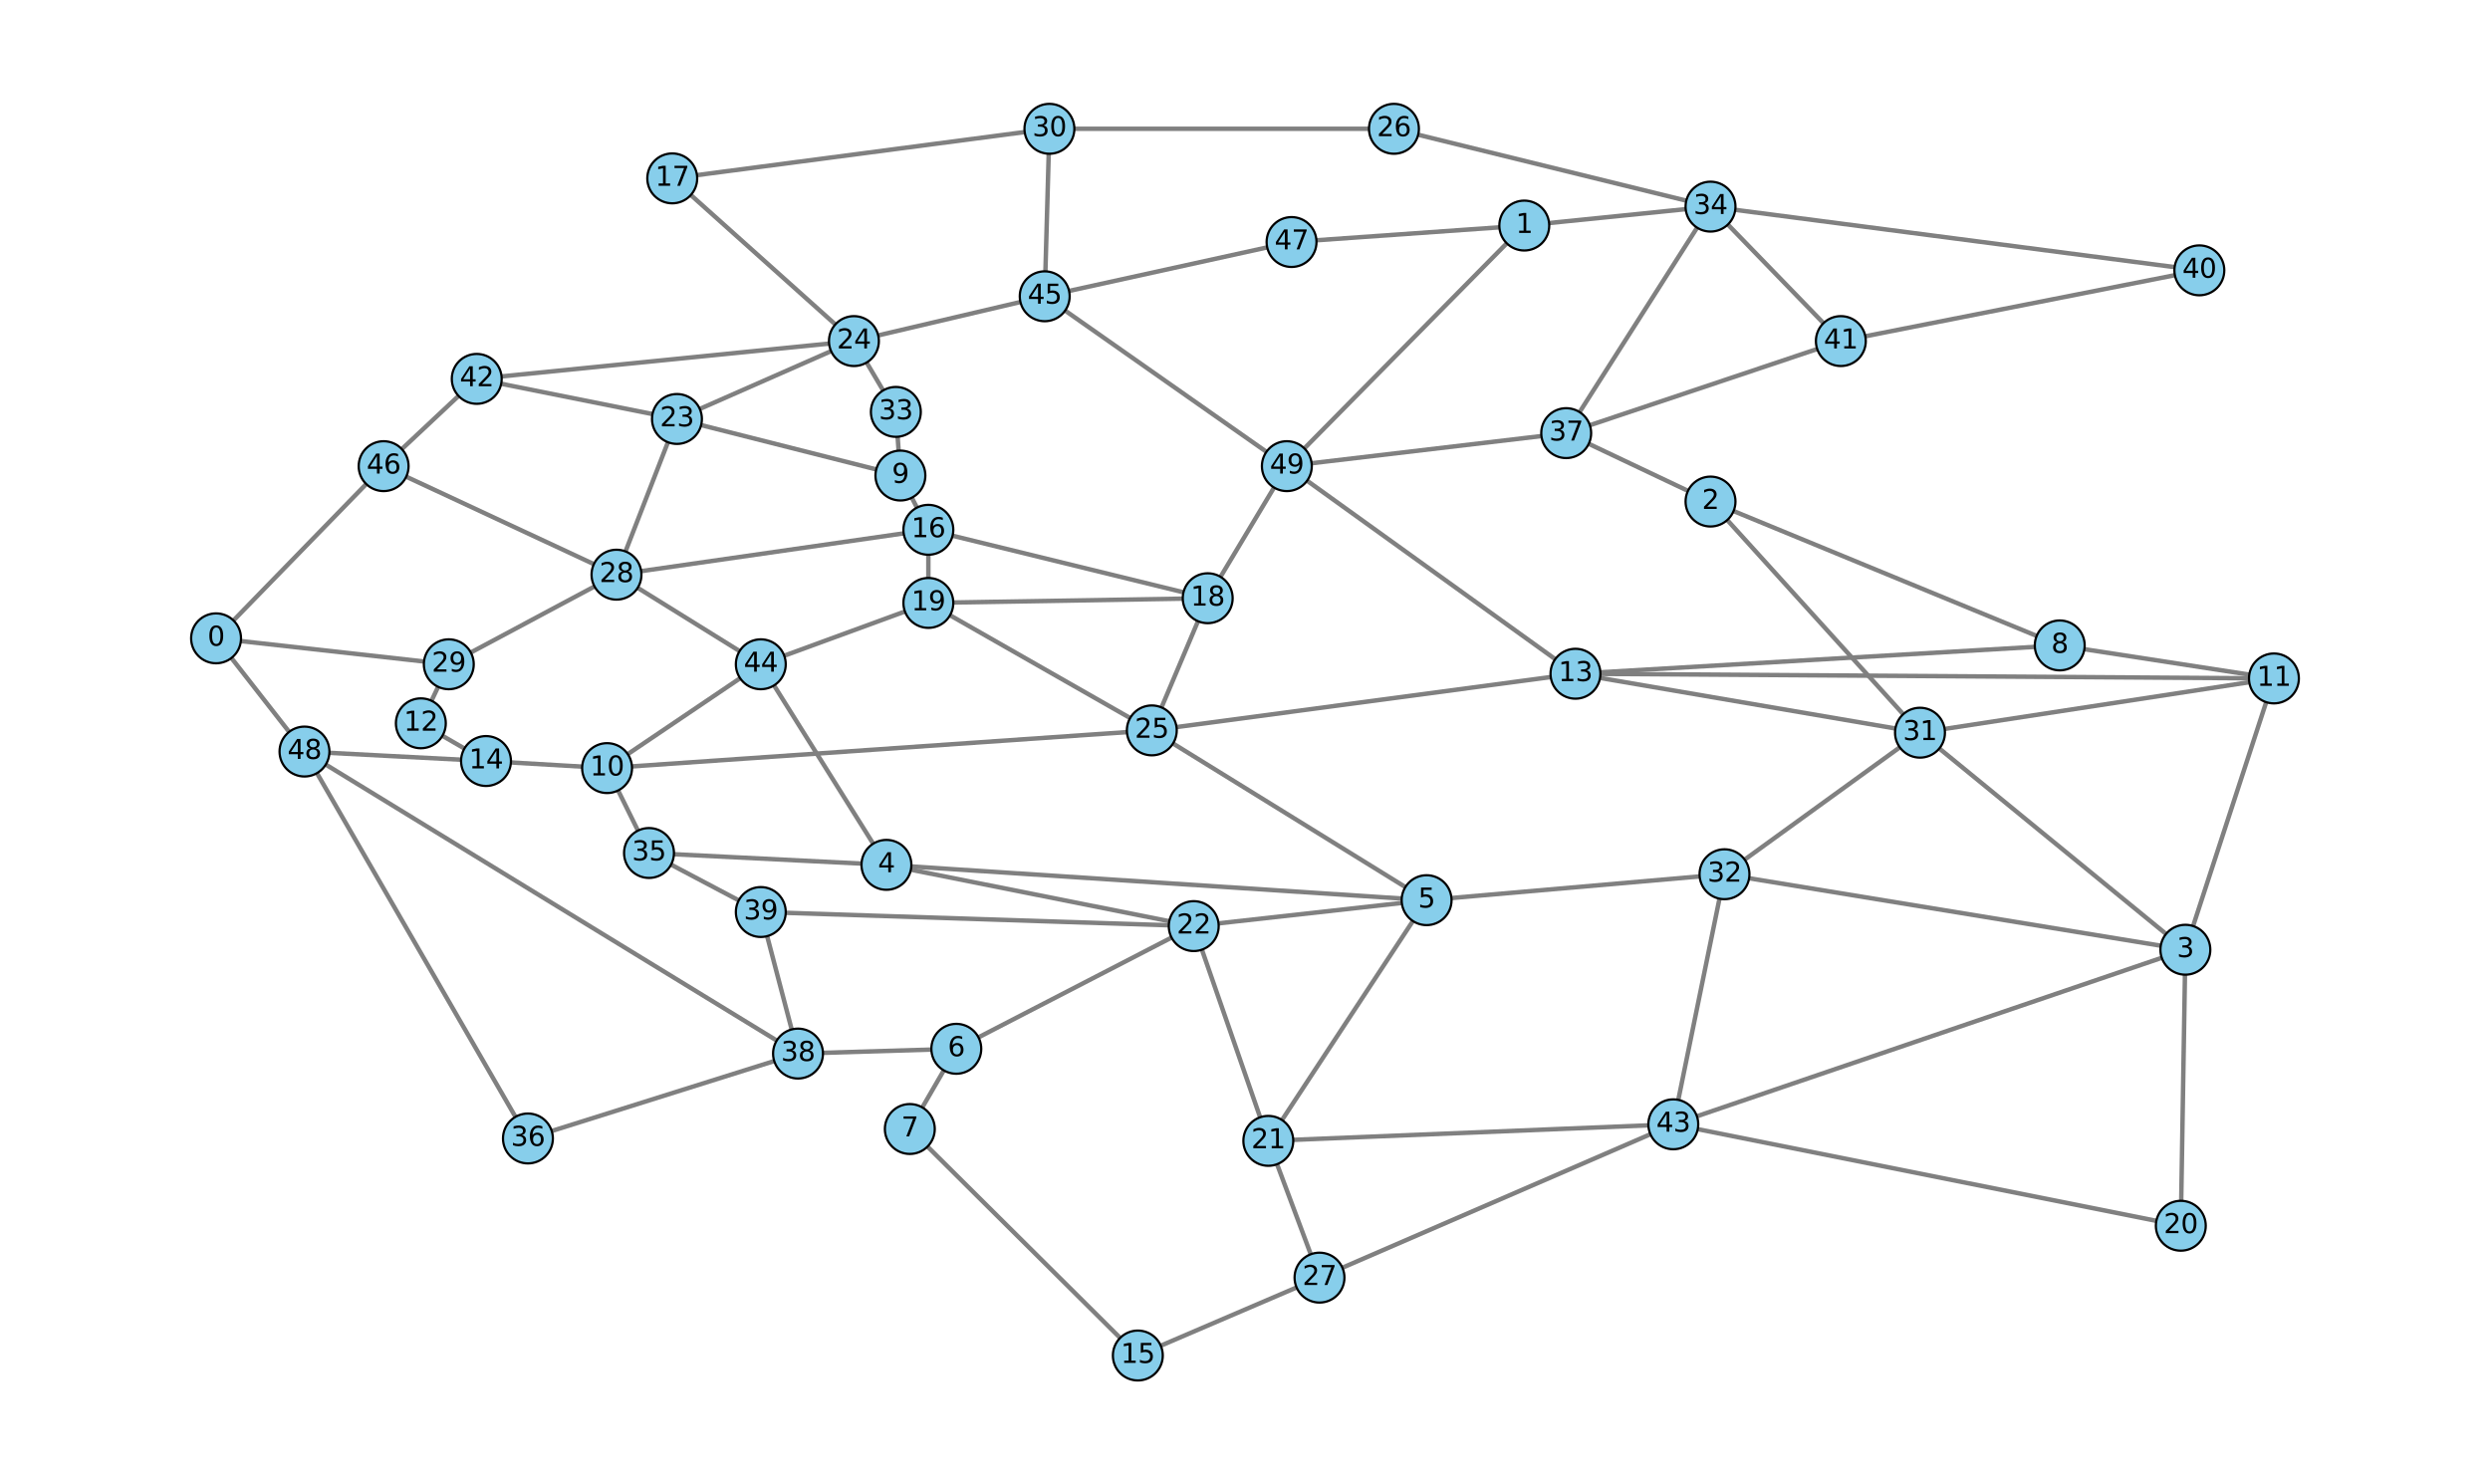 <?xml version="1.0" encoding="utf-8" standalone="no"?>
<!DOCTYPE svg PUBLIC "-//W3C//DTD SVG 1.1//EN"
  "http://www.w3.org/Graphics/SVG/1.1/DTD/svg11.dtd">
<svg xmlns:xlink="http://www.w3.org/1999/xlink" width="1116pt" height="665.28pt" viewBox="0 0 1116 665.28" xmlns="http://www.w3.org/2000/svg" version="1.1">
 <defs>
  <style type="text/css">*{stroke-linejoin: round; stroke-linecap: butt}</style>
 </defs>
 <g id="figure_1">
  <g id="patch_1">
   <path d="M 0 665.28 
L 1116 665.28 
L 1116 0 
L 0 0 
z
" style="fill: #ffffff"/>
  </g>
  <g id="axes_1">
   <g id="LineCollection_1">
    <path d="M 96.843 286.104 
L 201.146 297.729 
" clip-path="url(#p7ad0e66fc6)" style="fill: none; stroke: #808080; stroke-width: 2"/>
    <path d="M 96.843 286.104 
L 136.468 336.849 
" clip-path="url(#p7ad0e66fc6)" style="fill: none; stroke: #808080; stroke-width: 2"/>
    <path d="M 96.843 286.104 
L 171.939 208.933 
" clip-path="url(#p7ad0e66fc6)" style="fill: none; stroke: #808080; stroke-width: 2"/>
    <path d="M 683.171 101.094 
L 578.867 108.477 
" clip-path="url(#p7ad0e66fc6)" style="fill: none; stroke: #808080; stroke-width: 2"/>
    <path d="M 683.171 101.094 
L 766.64 92.608 
" clip-path="url(#p7ad0e66fc6)" style="fill: none; stroke: #808080; stroke-width: 2"/>
    <path d="M 683.171 101.094 
L 576.757 208.933 
" clip-path="url(#p7ad0e66fc6)" style="fill: none; stroke: #808080; stroke-width: 2"/>
    <path d="M 766.64 224.801 
L 860.526 328.397 
" clip-path="url(#p7ad0e66fc6)" style="fill: none; stroke: #808080; stroke-width: 2"/>
    <path d="M 766.64 224.801 
L 923.161 289.277 
" clip-path="url(#p7ad0e66fc6)" style="fill: none; stroke: #808080; stroke-width: 2"/>
    <path d="M 766.64 224.801 
L 701.961 194.133 
" clip-path="url(#p7ad0e66fc6)" style="fill: none; stroke: #808080; stroke-width: 2"/>
    <path d="M 979.466 425.679 
L 860.526 328.397 
" clip-path="url(#p7ad0e66fc6)" style="fill: none; stroke: #808080; stroke-width: 2"/>
    <path d="M 979.466 425.679 
L 1019.157 304.077 
" clip-path="url(#p7ad0e66fc6)" style="fill: none; stroke: #808080; stroke-width: 2"/>
    <path d="M 979.466 425.679 
L 749.959 503.919 
" clip-path="url(#p7ad0e66fc6)" style="fill: none; stroke: #808080; stroke-width: 2"/>
    <path d="M 979.466 425.679 
L 772.903 391.838 
" clip-path="url(#p7ad0e66fc6)" style="fill: none; stroke: #808080; stroke-width: 2"/>
    <path d="M 979.466 425.679 
L 977.422 549.387 
" clip-path="url(#p7ad0e66fc6)" style="fill: none; stroke: #808080; stroke-width: 2"/>
    <path d="M 397.292 387.628 
L 290.879 382.317 
" clip-path="url(#p7ad0e66fc6)" style="fill: none; stroke: #808080; stroke-width: 2"/>
    <path d="M 397.292 387.628 
L 340.987 297.729 
" clip-path="url(#p7ad0e66fc6)" style="fill: none; stroke: #808080; stroke-width: 2"/>
    <path d="M 397.292 387.628 
L 535.023 415.089 
" clip-path="url(#p7ad0e66fc6)" style="fill: none; stroke: #808080; stroke-width: 2"/>
    <path d="M 397.292 387.628 
L 639.392 403.464 
" clip-path="url(#p7ad0e66fc6)" style="fill: none; stroke: #808080; stroke-width: 2"/>
    <path d="M 639.392 403.464 
L 772.903 391.838 
" clip-path="url(#p7ad0e66fc6)" style="fill: none; stroke: #808080; stroke-width: 2"/>
    <path d="M 639.392 403.464 
L 568.45 511.336 
" clip-path="url(#p7ad0e66fc6)" style="fill: none; stroke: #808080; stroke-width: 2"/>
    <path d="M 639.392 403.464 
L 535.023 415.089 
" clip-path="url(#p7ad0e66fc6)" style="fill: none; stroke: #808080; stroke-width: 2"/>
    <path d="M 639.392 403.464 
L 516.232 327.362 
" clip-path="url(#p7ad0e66fc6)" style="fill: none; stroke: #808080; stroke-width: 2"/>
    <path d="M 428.61 470.078 
L 357.668 472.216 
" clip-path="url(#p7ad0e66fc6)" style="fill: none; stroke: #808080; stroke-width: 2"/>
    <path d="M 428.61 470.078 
L 407.775 506.024 
" clip-path="url(#p7ad0e66fc6)" style="fill: none; stroke: #808080; stroke-width: 2"/>
    <path d="M 428.61 470.078 
L 535.023 415.089 
" clip-path="url(#p7ad0e66fc6)" style="fill: none; stroke: #808080; stroke-width: 2"/>
    <path d="M 407.775 506.024 
L 509.969 607.549 
" clip-path="url(#p7ad0e66fc6)" style="fill: none; stroke: #808080; stroke-width: 2"/>
    <path d="M 923.161 289.277 
L 1019.157 304.077 
" clip-path="url(#p7ad0e66fc6)" style="fill: none; stroke: #808080; stroke-width: 2"/>
    <path d="M 923.161 289.277 
L 706.115 301.972 
" clip-path="url(#p7ad0e66fc6)" style="fill: none; stroke: #808080; stroke-width: 2"/>
    <path d="M 403.556 213.142 
L 416.083 237.462 
" clip-path="url(#p7ad0e66fc6)" style="fill: none; stroke: #808080; stroke-width: 2"/>
    <path d="M 403.556 213.142 
L 401.512 184.612 
" clip-path="url(#p7ad0e66fc6)" style="fill: none; stroke: #808080; stroke-width: 2"/>
    <path d="M 403.556 213.142 
L 303.406 187.786 
" clip-path="url(#p7ad0e66fc6)" style="fill: none; stroke: #808080; stroke-width: 2"/>
    <path d="M 272.089 344.266 
L 217.827 341.092 
" clip-path="url(#p7ad0e66fc6)" style="fill: none; stroke: #808080; stroke-width: 2"/>
    <path d="M 272.089 344.266 
L 290.879 382.317 
" clip-path="url(#p7ad0e66fc6)" style="fill: none; stroke: #808080; stroke-width: 2"/>
    <path d="M 272.089 344.266 
L 340.987 297.729 
" clip-path="url(#p7ad0e66fc6)" style="fill: none; stroke: #808080; stroke-width: 2"/>
    <path d="M 272.089 344.266 
L 516.232 327.362 
" clip-path="url(#p7ad0e66fc6)" style="fill: none; stroke: #808080; stroke-width: 2"/>
    <path d="M 1019.157 304.077 
L 860.526 328.397 
" clip-path="url(#p7ad0e66fc6)" style="fill: none; stroke: #808080; stroke-width: 2"/>
    <path d="M 1019.157 304.077 
L 706.115 301.972 
" clip-path="url(#p7ad0e66fc6)" style="fill: none; stroke: #808080; stroke-width: 2"/>
    <path d="M 188.619 324.188 
L 217.827 341.092 
" clip-path="url(#p7ad0e66fc6)" style="fill: none; stroke: #808080; stroke-width: 2"/>
    <path d="M 188.619 324.188 
L 201.146 297.729 
" clip-path="url(#p7ad0e66fc6)" style="fill: none; stroke: #808080; stroke-width: 2"/>
    <path d="M 706.115 301.972 
L 860.526 328.397 
" clip-path="url(#p7ad0e66fc6)" style="fill: none; stroke: #808080; stroke-width: 2"/>
    <path d="M 706.115 301.972 
L 516.232 327.362 
" clip-path="url(#p7ad0e66fc6)" style="fill: none; stroke: #808080; stroke-width: 2"/>
    <path d="M 706.115 301.972 
L 576.757 208.933 
" clip-path="url(#p7ad0e66fc6)" style="fill: none; stroke: #808080; stroke-width: 2"/>
    <path d="M 217.827 341.092 
L 136.468 336.849 
" clip-path="url(#p7ad0e66fc6)" style="fill: none; stroke: #808080; stroke-width: 2"/>
    <path d="M 509.969 607.549 
L 591.394 572.638 
" clip-path="url(#p7ad0e66fc6)" style="fill: none; stroke: #808080; stroke-width: 2"/>
    <path d="M 416.083 237.462 
L 276.308 257.574 
" clip-path="url(#p7ad0e66fc6)" style="fill: none; stroke: #808080; stroke-width: 2"/>
    <path d="M 416.083 237.462 
L 416.083 270.235 
" clip-path="url(#p7ad0e66fc6)" style="fill: none; stroke: #808080; stroke-width: 2"/>
    <path d="M 416.083 237.462 
L 541.286 268.13 
" clip-path="url(#p7ad0e66fc6)" style="fill: none; stroke: #808080; stroke-width: 2"/>
    <path d="M 301.296 79.947 
L 382.721 152.875 
" clip-path="url(#p7ad0e66fc6)" style="fill: none; stroke: #808080; stroke-width: 2"/>
    <path d="M 301.296 79.947 
L 470.344 57.731 
" clip-path="url(#p7ad0e66fc6)" style="fill: none; stroke: #808080; stroke-width: 2"/>
    <path d="M 541.286 268.13 
L 516.232 327.362 
" clip-path="url(#p7ad0e66fc6)" style="fill: none; stroke: #808080; stroke-width: 2"/>
    <path d="M 541.286 268.13 
L 416.083 270.235 
" clip-path="url(#p7ad0e66fc6)" style="fill: none; stroke: #808080; stroke-width: 2"/>
    <path d="M 541.286 268.13 
L 576.757 208.933 
" clip-path="url(#p7ad0e66fc6)" style="fill: none; stroke: #808080; stroke-width: 2"/>
    <path d="M 416.083 270.235 
L 340.987 297.729 
" clip-path="url(#p7ad0e66fc6)" style="fill: none; stroke: #808080; stroke-width: 2"/>
    <path d="M 416.083 270.235 
L 516.232 327.362 
" clip-path="url(#p7ad0e66fc6)" style="fill: none; stroke: #808080; stroke-width: 2"/>
    <path d="M 977.422 549.387 
L 749.959 503.919 
" clip-path="url(#p7ad0e66fc6)" style="fill: none; stroke: #808080; stroke-width: 2"/>
    <path d="M 568.45 511.336 
L 749.959 503.919 
" clip-path="url(#p7ad0e66fc6)" style="fill: none; stroke: #808080; stroke-width: 2"/>
    <path d="M 568.45 511.336 
L 591.394 572.638 
" clip-path="url(#p7ad0e66fc6)" style="fill: none; stroke: #808080; stroke-width: 2"/>
    <path d="M 568.45 511.336 
L 535.023 415.089 
" clip-path="url(#p7ad0e66fc6)" style="fill: none; stroke: #808080; stroke-width: 2"/>
    <path d="M 535.023 415.089 
L 340.987 408.775 
" clip-path="url(#p7ad0e66fc6)" style="fill: none; stroke: #808080; stroke-width: 2"/>
    <path d="M 303.406 187.786 
L 276.308 257.574 
" clip-path="url(#p7ad0e66fc6)" style="fill: none; stroke: #808080; stroke-width: 2"/>
    <path d="M 303.406 187.786 
L 213.673 169.813 
" clip-path="url(#p7ad0e66fc6)" style="fill: none; stroke: #808080; stroke-width: 2"/>
    <path d="M 303.406 187.786 
L 382.721 152.875 
" clip-path="url(#p7ad0e66fc6)" style="fill: none; stroke: #808080; stroke-width: 2"/>
    <path d="M 382.721 152.875 
L 401.512 184.612 
" clip-path="url(#p7ad0e66fc6)" style="fill: none; stroke: #808080; stroke-width: 2"/>
    <path d="M 382.721 152.875 
L 213.673 169.813 
" clip-path="url(#p7ad0e66fc6)" style="fill: none; stroke: #808080; stroke-width: 2"/>
    <path d="M 382.721 152.875 
L 468.234 132.797 
" clip-path="url(#p7ad0e66fc6)" style="fill: none; stroke: #808080; stroke-width: 2"/>
    <path d="M 624.756 57.731 
L 470.344 57.731 
" clip-path="url(#p7ad0e66fc6)" style="fill: none; stroke: #808080; stroke-width: 2"/>
    <path d="M 624.756 57.731 
L 766.64 92.608 
" clip-path="url(#p7ad0e66fc6)" style="fill: none; stroke: #808080; stroke-width: 2"/>
    <path d="M 591.394 572.638 
L 749.959 503.919 
" clip-path="url(#p7ad0e66fc6)" style="fill: none; stroke: #808080; stroke-width: 2"/>
    <path d="M 276.308 257.574 
L 201.146 297.729 
" clip-path="url(#p7ad0e66fc6)" style="fill: none; stroke: #808080; stroke-width: 2"/>
    <path d="M 276.308 257.574 
L 340.987 297.729 
" clip-path="url(#p7ad0e66fc6)" style="fill: none; stroke: #808080; stroke-width: 2"/>
    <path d="M 276.308 257.574 
L 171.939 208.933 
" clip-path="url(#p7ad0e66fc6)" style="fill: none; stroke: #808080; stroke-width: 2"/>
    <path d="M 470.344 57.731 
L 468.234 132.797 
" clip-path="url(#p7ad0e66fc6)" style="fill: none; stroke: #808080; stroke-width: 2"/>
    <path d="M 860.526 328.397 
L 772.903 391.838 
" clip-path="url(#p7ad0e66fc6)" style="fill: none; stroke: #808080; stroke-width: 2"/>
    <path d="M 772.903 391.838 
L 749.959 503.919 
" clip-path="url(#p7ad0e66fc6)" style="fill: none; stroke: #808080; stroke-width: 2"/>
    <path d="M 766.64 92.608 
L 985.73 121.171 
" clip-path="url(#p7ad0e66fc6)" style="fill: none; stroke: #808080; stroke-width: 2"/>
    <path d="M 766.64 92.608 
L 701.961 194.133 
" clip-path="url(#p7ad0e66fc6)" style="fill: none; stroke: #808080; stroke-width: 2"/>
    <path d="M 766.64 92.608 
L 825.055 152.875 
" clip-path="url(#p7ad0e66fc6)" style="fill: none; stroke: #808080; stroke-width: 2"/>
    <path d="M 290.879 382.317 
L 340.987 408.775 
" clip-path="url(#p7ad0e66fc6)" style="fill: none; stroke: #808080; stroke-width: 2"/>
    <path d="M 236.617 510.267 
L 136.468 336.849 
" clip-path="url(#p7ad0e66fc6)" style="fill: none; stroke: #808080; stroke-width: 2"/>
    <path d="M 236.617 510.267 
L 357.668 472.216 
" clip-path="url(#p7ad0e66fc6)" style="fill: none; stroke: #808080; stroke-width: 2"/>
    <path d="M 701.961 194.133 
L 576.757 208.933 
" clip-path="url(#p7ad0e66fc6)" style="fill: none; stroke: #808080; stroke-width: 2"/>
    <path d="M 701.961 194.133 
L 825.055 152.875 
" clip-path="url(#p7ad0e66fc6)" style="fill: none; stroke: #808080; stroke-width: 2"/>
    <path d="M 357.668 472.216 
L 136.468 336.849 
" clip-path="url(#p7ad0e66fc6)" style="fill: none; stroke: #808080; stroke-width: 2"/>
    <path d="M 357.668 472.216 
L 340.987 408.775 
" clip-path="url(#p7ad0e66fc6)" style="fill: none; stroke: #808080; stroke-width: 2"/>
    <path d="M 985.73 121.171 
L 825.055 152.875 
" clip-path="url(#p7ad0e66fc6)" style="fill: none; stroke: #808080; stroke-width: 2"/>
    <path d="M 213.673 169.813 
L 171.939 208.933 
" clip-path="url(#p7ad0e66fc6)" style="fill: none; stroke: #808080; stroke-width: 2"/>
    <path d="M 468.234 132.797 
L 578.867 108.477 
" clip-path="url(#p7ad0e66fc6)" style="fill: none; stroke: #808080; stroke-width: 2"/>
    <path d="M 468.234 132.797 
L 576.757 208.933 
" clip-path="url(#p7ad0e66fc6)" style="fill: none; stroke: #808080; stroke-width: 2"/>
   </g>
   <g id="PathCollection_1">
    <defs>
     <path id="m92c8cd91e8" d="M 0 11.18 
C 2.965 11.18 5.809 10.002 7.906 7.906 
C 10.002 5.809 11.18 2.965 11.18 0 
C 11.18 -2.965 10.002 -5.809 7.906 -7.906 
C 5.809 -10.002 2.965 -11.18 0 -11.18 
C -2.965 -11.18 -5.809 -10.002 -7.906 -7.906 
C -10.002 -5.809 -11.18 -2.965 -11.18 0 
C -11.18 2.965 -10.002 5.809 -7.906 7.906 
C -5.809 10.002 -2.965 11.18 0 11.18 
z
" style="stroke: #000000"/>
    </defs>
    <g clip-path="url(#p7ad0e66fc6)">
     <use xlink:href="#m92c8cd91e8" x="96.843" y="286.104" style="fill: #87ceeb; stroke: #000000"/>
     <use xlink:href="#m92c8cd91e8" x="683.171" y="101.094" style="fill: #87ceeb; stroke: #000000"/>
     <use xlink:href="#m92c8cd91e8" x="766.64" y="224.801" style="fill: #87ceeb; stroke: #000000"/>
     <use xlink:href="#m92c8cd91e8" x="979.466" y="425.679" style="fill: #87ceeb; stroke: #000000"/>
     <use xlink:href="#m92c8cd91e8" x="397.292" y="387.628" style="fill: #87ceeb; stroke: #000000"/>
     <use xlink:href="#m92c8cd91e8" x="639.392" y="403.464" style="fill: #87ceeb; stroke: #000000"/>
     <use xlink:href="#m92c8cd91e8" x="428.61" y="470.078" style="fill: #87ceeb; stroke: #000000"/>
     <use xlink:href="#m92c8cd91e8" x="407.775" y="506.024" style="fill: #87ceeb; stroke: #000000"/>
     <use xlink:href="#m92c8cd91e8" x="923.161" y="289.277" style="fill: #87ceeb; stroke: #000000"/>
     <use xlink:href="#m92c8cd91e8" x="403.556" y="213.142" style="fill: #87ceeb; stroke: #000000"/>
     <use xlink:href="#m92c8cd91e8" x="272.089" y="344.266" style="fill: #87ceeb; stroke: #000000"/>
     <use xlink:href="#m92c8cd91e8" x="1019.157" y="304.077" style="fill: #87ceeb; stroke: #000000"/>
     <use xlink:href="#m92c8cd91e8" x="188.619" y="324.188" style="fill: #87ceeb; stroke: #000000"/>
     <use xlink:href="#m92c8cd91e8" x="706.115" y="301.972" style="fill: #87ceeb; stroke: #000000"/>
     <use xlink:href="#m92c8cd91e8" x="217.827" y="341.092" style="fill: #87ceeb; stroke: #000000"/>
     <use xlink:href="#m92c8cd91e8" x="509.969" y="607.549" style="fill: #87ceeb; stroke: #000000"/>
     <use xlink:href="#m92c8cd91e8" x="416.083" y="237.462" style="fill: #87ceeb; stroke: #000000"/>
     <use xlink:href="#m92c8cd91e8" x="301.296" y="79.947" style="fill: #87ceeb; stroke: #000000"/>
     <use xlink:href="#m92c8cd91e8" x="541.286" y="268.13" style="fill: #87ceeb; stroke: #000000"/>
     <use xlink:href="#m92c8cd91e8" x="416.083" y="270.235" style="fill: #87ceeb; stroke: #000000"/>
     <use xlink:href="#m92c8cd91e8" x="977.422" y="549.387" style="fill: #87ceeb; stroke: #000000"/>
     <use xlink:href="#m92c8cd91e8" x="568.45" y="511.336" style="fill: #87ceeb; stroke: #000000"/>
     <use xlink:href="#m92c8cd91e8" x="535.023" y="415.089" style="fill: #87ceeb; stroke: #000000"/>
     <use xlink:href="#m92c8cd91e8" x="303.406" y="187.786" style="fill: #87ceeb; stroke: #000000"/>
     <use xlink:href="#m92c8cd91e8" x="382.721" y="152.875" style="fill: #87ceeb; stroke: #000000"/>
     <use xlink:href="#m92c8cd91e8" x="516.232" y="327.362" style="fill: #87ceeb; stroke: #000000"/>
     <use xlink:href="#m92c8cd91e8" x="624.756" y="57.731" style="fill: #87ceeb; stroke: #000000"/>
     <use xlink:href="#m92c8cd91e8" x="591.394" y="572.638" style="fill: #87ceeb; stroke: #000000"/>
     <use xlink:href="#m92c8cd91e8" x="276.308" y="257.574" style="fill: #87ceeb; stroke: #000000"/>
     <use xlink:href="#m92c8cd91e8" x="201.146" y="297.729" style="fill: #87ceeb; stroke: #000000"/>
     <use xlink:href="#m92c8cd91e8" x="470.344" y="57.731" style="fill: #87ceeb; stroke: #000000"/>
     <use xlink:href="#m92c8cd91e8" x="860.526" y="328.397" style="fill: #87ceeb; stroke: #000000"/>
     <use xlink:href="#m92c8cd91e8" x="772.903" y="391.838" style="fill: #87ceeb; stroke: #000000"/>
     <use xlink:href="#m92c8cd91e8" x="401.512" y="184.612" style="fill: #87ceeb; stroke: #000000"/>
     <use xlink:href="#m92c8cd91e8" x="766.64" y="92.608" style="fill: #87ceeb; stroke: #000000"/>
     <use xlink:href="#m92c8cd91e8" x="290.879" y="382.317" style="fill: #87ceeb; stroke: #000000"/>
     <use xlink:href="#m92c8cd91e8" x="236.617" y="510.267" style="fill: #87ceeb; stroke: #000000"/>
     <use xlink:href="#m92c8cd91e8" x="701.961" y="194.133" style="fill: #87ceeb; stroke: #000000"/>
     <use xlink:href="#m92c8cd91e8" x="357.668" y="472.216" style="fill: #87ceeb; stroke: #000000"/>
     <use xlink:href="#m92c8cd91e8" x="340.987" y="408.775" style="fill: #87ceeb; stroke: #000000"/>
     <use xlink:href="#m92c8cd91e8" x="985.73" y="121.171" style="fill: #87ceeb; stroke: #000000"/>
     <use xlink:href="#m92c8cd91e8" x="825.055" y="152.875" style="fill: #87ceeb; stroke: #000000"/>
     <use xlink:href="#m92c8cd91e8" x="213.673" y="169.813" style="fill: #87ceeb; stroke: #000000"/>
     <use xlink:href="#m92c8cd91e8" x="749.959" y="503.919" style="fill: #87ceeb; stroke: #000000"/>
     <use xlink:href="#m92c8cd91e8" x="340.987" y="297.729" style="fill: #87ceeb; stroke: #000000"/>
     <use xlink:href="#m92c8cd91e8" x="468.234" y="132.797" style="fill: #87ceeb; stroke: #000000"/>
     <use xlink:href="#m92c8cd91e8" x="171.939" y="208.933" style="fill: #87ceeb; stroke: #000000"/>
     <use xlink:href="#m92c8cd91e8" x="578.867" y="108.477" style="fill: #87ceeb; stroke: #000000"/>
     <use xlink:href="#m92c8cd91e8" x="136.468" y="336.849" style="fill: #87ceeb; stroke: #000000"/>
     <use xlink:href="#m92c8cd91e8" x="576.757" y="208.933" style="fill: #87ceeb; stroke: #000000"/>
    </g>
   </g>
   <g id="text_1">
    <g clip-path="url(#p7ad0e66fc6)">
     <!-- 0 -->
     <g transform="translate(93.025 289.415) scale(0.12 -0.12)">
      <defs>
       <path id="DejaVuSans-30" d="M 2034 4250 
Q 1547 4250 1301 3770 
Q 1056 3291 1056 2328 
Q 1056 1369 1301 889 
Q 1547 409 2034 409 
Q 2525 409 2770 889 
Q 3016 1369 3016 2328 
Q 3016 3291 2770 3770 
Q 2525 4250 2034 4250 
z
M 2034 4750 
Q 2819 4750 3233 4129 
Q 3647 3509 3647 2328 
Q 3647 1150 3233 529 
Q 2819 -91 2034 -91 
Q 1250 -91 836 529 
Q 422 1150 422 2328 
Q 422 3509 836 4129 
Q 1250 4750 2034 4750 
z
" transform="scale(0.016)"/>
      </defs>
      <use xlink:href="#DejaVuSans-30"/>
     </g>
    </g>
   </g>
   <g id="text_2">
    <g clip-path="url(#p7ad0e66fc6)">
     <!-- 1 -->
     <g transform="translate(679.353 104.405) scale(0.12 -0.12)">
      <defs>
       <path id="DejaVuSans-31" d="M 794 531 
L 1825 531 
L 1825 4091 
L 703 3866 
L 703 4441 
L 1819 4666 
L 2450 4666 
L 2450 531 
L 3481 531 
L 3481 0 
L 794 0 
L 794 531 
z
" transform="scale(0.016)"/>
      </defs>
      <use xlink:href="#DejaVuSans-31"/>
     </g>
    </g>
   </g>
   <g id="text_3">
    <g clip-path="url(#p7ad0e66fc6)">
     <!-- 2 -->
     <g transform="translate(762.822 228.112) scale(0.12 -0.12)">
      <defs>
       <path id="DejaVuSans-32" d="M 1228 531 
L 3431 531 
L 3431 0 
L 469 0 
L 469 531 
Q 828 903 1448 1529 
Q 2069 2156 2228 2338 
Q 2531 2678 2651 2914 
Q 2772 3150 2772 3378 
Q 2772 3750 2511 3984 
Q 2250 4219 1831 4219 
Q 1534 4219 1204 4116 
Q 875 4013 500 3803 
L 500 4441 
Q 881 4594 1212 4672 
Q 1544 4750 1819 4750 
Q 2544 4750 2975 4387 
Q 3406 4025 3406 3419 
Q 3406 3131 3298 2873 
Q 3191 2616 2906 2266 
Q 2828 2175 2409 1742 
Q 1991 1309 1228 531 
z
" transform="scale(0.016)"/>
      </defs>
      <use xlink:href="#DejaVuSans-32"/>
     </g>
    </g>
   </g>
   <g id="text_4">
    <g clip-path="url(#p7ad0e66fc6)">
     <!-- 3 -->
     <g transform="translate(975.649 428.991) scale(0.12 -0.12)">
      <defs>
       <path id="DejaVuSans-33" d="M 2597 2516 
Q 3050 2419 3304 2112 
Q 3559 1806 3559 1356 
Q 3559 666 3084 287 
Q 2609 -91 1734 -91 
Q 1441 -91 1130 -33 
Q 819 25 488 141 
L 488 750 
Q 750 597 1062 519 
Q 1375 441 1716 441 
Q 2309 441 2620 675 
Q 2931 909 2931 1356 
Q 2931 1769 2642 2001 
Q 2353 2234 1838 2234 
L 1294 2234 
L 1294 2753 
L 1863 2753 
Q 2328 2753 2575 2939 
Q 2822 3125 2822 3475 
Q 2822 3834 2567 4026 
Q 2313 4219 1838 4219 
Q 1578 4219 1281 4162 
Q 984 4106 628 3988 
L 628 4550 
Q 988 4650 1302 4700 
Q 1616 4750 1894 4750 
Q 2613 4750 3031 4423 
Q 3450 4097 3450 3541 
Q 3450 3153 3228 2886 
Q 3006 2619 2597 2516 
z
" transform="scale(0.016)"/>
      </defs>
      <use xlink:href="#DejaVuSans-33"/>
     </g>
    </g>
   </g>
   <g id="text_5">
    <g clip-path="url(#p7ad0e66fc6)">
     <!-- 4 -->
     <g transform="translate(393.475 390.94) scale(0.12 -0.12)">
      <defs>
       <path id="DejaVuSans-34" d="M 2419 4116 
L 825 1625 
L 2419 1625 
L 2419 4116 
z
M 2253 4666 
L 3047 4666 
L 3047 1625 
L 3713 1625 
L 3713 1100 
L 3047 1100 
L 3047 0 
L 2419 0 
L 2419 1100 
L 313 1100 
L 313 1709 
L 2253 4666 
z
" transform="scale(0.016)"/>
      </defs>
      <use xlink:href="#DejaVuSans-34"/>
     </g>
    </g>
   </g>
   <g id="text_6">
    <g clip-path="url(#p7ad0e66fc6)">
     <!-- 5 -->
     <g transform="translate(635.575 406.775) scale(0.12 -0.12)">
      <defs>
       <path id="DejaVuSans-35" d="M 691 4666 
L 3169 4666 
L 3169 4134 
L 1269 4134 
L 1269 2991 
Q 1406 3038 1543 3061 
Q 1681 3084 1819 3084 
Q 2600 3084 3056 2656 
Q 3513 2228 3513 1497 
Q 3513 744 3044 326 
Q 2575 -91 1722 -91 
Q 1428 -91 1123 -41 
Q 819 9 494 109 
L 494 744 
Q 775 591 1075 516 
Q 1375 441 1709 441 
Q 2250 441 2565 725 
Q 2881 1009 2881 1497 
Q 2881 1984 2565 2268 
Q 2250 2553 1709 2553 
Q 1456 2553 1204 2497 
Q 953 2441 691 2322 
L 691 4666 
z
" transform="scale(0.016)"/>
      </defs>
      <use xlink:href="#DejaVuSans-35"/>
     </g>
    </g>
   </g>
   <g id="text_7">
    <g clip-path="url(#p7ad0e66fc6)">
     <!-- 6 -->
     <g transform="translate(424.792 473.389) scale(0.12 -0.12)">
      <defs>
       <path id="DejaVuSans-36" d="M 2113 2584 
Q 1688 2584 1439 2293 
Q 1191 2003 1191 1497 
Q 1191 994 1439 701 
Q 1688 409 2113 409 
Q 2538 409 2786 701 
Q 3034 994 3034 1497 
Q 3034 2003 2786 2293 
Q 2538 2584 2113 2584 
z
M 3366 4563 
L 3366 3988 
Q 3128 4100 2886 4159 
Q 2644 4219 2406 4219 
Q 1781 4219 1451 3797 
Q 1122 3375 1075 2522 
Q 1259 2794 1537 2939 
Q 1816 3084 2150 3084 
Q 2853 3084 3261 2657 
Q 3669 2231 3669 1497 
Q 3669 778 3244 343 
Q 2819 -91 2113 -91 
Q 1303 -91 875 529 
Q 447 1150 447 2328 
Q 447 3434 972 4092 
Q 1497 4750 2381 4750 
Q 2619 4750 2861 4703 
Q 3103 4656 3366 4563 
z
" transform="scale(0.016)"/>
      </defs>
      <use xlink:href="#DejaVuSans-36"/>
     </g>
    </g>
   </g>
   <g id="text_8">
    <g clip-path="url(#p7ad0e66fc6)">
     <!-- 7 -->
     <g transform="translate(403.958 509.335) scale(0.12 -0.12)">
      <defs>
       <path id="DejaVuSans-37" d="M 525 4666 
L 3525 4666 
L 3525 4397 
L 1831 0 
L 1172 0 
L 2766 4134 
L 525 4134 
L 525 4666 
z
" transform="scale(0.016)"/>
      </defs>
      <use xlink:href="#DejaVuSans-37"/>
     </g>
    </g>
   </g>
   <g id="text_9">
    <g clip-path="url(#p7ad0e66fc6)">
     <!-- 8 -->
     <g transform="translate(919.343 292.589) scale(0.12 -0.12)">
      <defs>
       <path id="DejaVuSans-38" d="M 2034 2216 
Q 1584 2216 1326 1975 
Q 1069 1734 1069 1313 
Q 1069 891 1326 650 
Q 1584 409 2034 409 
Q 2484 409 2743 651 
Q 3003 894 3003 1313 
Q 3003 1734 2745 1975 
Q 2488 2216 2034 2216 
z
M 1403 2484 
Q 997 2584 770 2862 
Q 544 3141 544 3541 
Q 544 4100 942 4425 
Q 1341 4750 2034 4750 
Q 2731 4750 3128 4425 
Q 3525 4100 3525 3541 
Q 3525 3141 3298 2862 
Q 3072 2584 2669 2484 
Q 3125 2378 3379 2068 
Q 3634 1759 3634 1313 
Q 3634 634 3220 271 
Q 2806 -91 2034 -91 
Q 1263 -91 848 271 
Q 434 634 434 1313 
Q 434 1759 690 2068 
Q 947 2378 1403 2484 
z
M 1172 3481 
Q 1172 3119 1398 2916 
Q 1625 2713 2034 2713 
Q 2441 2713 2670 2916 
Q 2900 3119 2900 3481 
Q 2900 3844 2670 4047 
Q 2441 4250 2034 4250 
Q 1625 4250 1398 4047 
Q 1172 3844 1172 3481 
z
" transform="scale(0.016)"/>
      </defs>
      <use xlink:href="#DejaVuSans-38"/>
     </g>
    </g>
   </g>
   <g id="text_10">
    <g clip-path="url(#p7ad0e66fc6)">
     <!-- 9 -->
     <g transform="translate(399.738 216.453) scale(0.12 -0.12)">
      <defs>
       <path id="DejaVuSans-39" d="M 703 97 
L 703 672 
Q 941 559 1184 500 
Q 1428 441 1663 441 
Q 2288 441 2617 861 
Q 2947 1281 2994 2138 
Q 2813 1869 2534 1725 
Q 2256 1581 1919 1581 
Q 1219 1581 811 2004 
Q 403 2428 403 3163 
Q 403 3881 828 4315 
Q 1253 4750 1959 4750 
Q 2769 4750 3195 4129 
Q 3622 3509 3622 2328 
Q 3622 1225 3098 567 
Q 2575 -91 1691 -91 
Q 1453 -91 1209 -44 
Q 966 3 703 97 
z
M 1959 2075 
Q 2384 2075 2632 2365 
Q 2881 2656 2881 3163 
Q 2881 3666 2632 3958 
Q 2384 4250 1959 4250 
Q 1534 4250 1286 3958 
Q 1038 3666 1038 3163 
Q 1038 2656 1286 2365 
Q 1534 2075 1959 2075 
z
" transform="scale(0.016)"/>
      </defs>
      <use xlink:href="#DejaVuSans-39"/>
     </g>
    </g>
   </g>
   <g id="text_11">
    <g clip-path="url(#p7ad0e66fc6)">
     <!-- 10 -->
     <g transform="translate(264.454 347.577) scale(0.12 -0.12)">
      <use xlink:href="#DejaVuSans-31"/>
      <use xlink:href="#DejaVuSans-30" x="63.623"/>
     </g>
    </g>
   </g>
   <g id="text_12">
    <g clip-path="url(#p7ad0e66fc6)">
     <!-- 11 -->
     <g transform="translate(1011.522 307.388) scale(0.12 -0.12)">
      <use xlink:href="#DejaVuSans-31"/>
      <use xlink:href="#DejaVuSans-31" x="63.623"/>
     </g>
    </g>
   </g>
   <g id="text_13">
    <g clip-path="url(#p7ad0e66fc6)">
     <!-- 12 -->
     <g transform="translate(180.984 327.499) scale(0.12 -0.12)">
      <use xlink:href="#DejaVuSans-31"/>
      <use xlink:href="#DejaVuSans-32" x="63.623"/>
     </g>
    </g>
   </g>
   <g id="text_14">
    <g clip-path="url(#p7ad0e66fc6)">
     <!-- 13 -->
     <g transform="translate(698.48 305.283) scale(0.12 -0.12)">
      <use xlink:href="#DejaVuSans-31"/>
      <use xlink:href="#DejaVuSans-33" x="63.623"/>
     </g>
    </g>
   </g>
   <g id="text_15">
    <g clip-path="url(#p7ad0e66fc6)">
     <!-- 14 -->
     <g transform="translate(210.192 344.403) scale(0.12 -0.12)">
      <use xlink:href="#DejaVuSans-31"/>
      <use xlink:href="#DejaVuSans-34" x="63.623"/>
     </g>
    </g>
   </g>
   <g id="text_16">
    <g clip-path="url(#p7ad0e66fc6)">
     <!-- 15 -->
     <g transform="translate(502.334 610.86) scale(0.12 -0.12)">
      <use xlink:href="#DejaVuSans-31"/>
      <use xlink:href="#DejaVuSans-35" x="63.623"/>
     </g>
    </g>
   </g>
   <g id="text_17">
    <g clip-path="url(#p7ad0e66fc6)">
     <!-- 16 -->
     <g transform="translate(408.448 240.774) scale(0.12 -0.12)">
      <use xlink:href="#DejaVuSans-31"/>
      <use xlink:href="#DejaVuSans-36" x="63.623"/>
     </g>
    </g>
   </g>
   <g id="text_18">
    <g clip-path="url(#p7ad0e66fc6)">
     <!-- 17 -->
     <g transform="translate(293.661 83.258) scale(0.12 -0.12)">
      <use xlink:href="#DejaVuSans-31"/>
      <use xlink:href="#DejaVuSans-37" x="63.623"/>
     </g>
    </g>
   </g>
   <g id="text_19">
    <g clip-path="url(#p7ad0e66fc6)">
     <!-- 18 -->
     <g transform="translate(533.651 271.442) scale(0.12 -0.12)">
      <use xlink:href="#DejaVuSans-31"/>
      <use xlink:href="#DejaVuSans-38" x="63.623"/>
     </g>
    </g>
   </g>
   <g id="text_20">
    <g clip-path="url(#p7ad0e66fc6)">
     <!-- 19 -->
     <g transform="translate(408.448 273.546) scale(0.12 -0.12)">
      <use xlink:href="#DejaVuSans-31"/>
      <use xlink:href="#DejaVuSans-39" x="63.623"/>
     </g>
    </g>
   </g>
   <g id="text_21">
    <g clip-path="url(#p7ad0e66fc6)">
     <!-- 20 -->
     <g transform="translate(969.787 552.698) scale(0.12 -0.12)">
      <use xlink:href="#DejaVuSans-32"/>
      <use xlink:href="#DejaVuSans-30" x="63.623"/>
     </g>
    </g>
   </g>
   <g id="text_22">
    <g clip-path="url(#p7ad0e66fc6)">
     <!-- 21 -->
     <g transform="translate(560.815 514.647) scale(0.12 -0.12)">
      <use xlink:href="#DejaVuSans-32"/>
      <use xlink:href="#DejaVuSans-31" x="63.623"/>
     </g>
    </g>
   </g>
   <g id="text_23">
    <g clip-path="url(#p7ad0e66fc6)">
     <!-- 22 -->
     <g transform="translate(527.388 418.401) scale(0.12 -0.12)">
      <use xlink:href="#DejaVuSans-32"/>
      <use xlink:href="#DejaVuSans-32" x="63.623"/>
     </g>
    </g>
   </g>
   <g id="text_24">
    <g clip-path="url(#p7ad0e66fc6)">
     <!-- 23 -->
     <g transform="translate(295.771 191.097) scale(0.12 -0.12)">
      <use xlink:href="#DejaVuSans-32"/>
      <use xlink:href="#DejaVuSans-33" x="63.623"/>
     </g>
    </g>
   </g>
   <g id="text_25">
    <g clip-path="url(#p7ad0e66fc6)">
     <!-- 24 -->
     <g transform="translate(375.086 156.186) scale(0.12 -0.12)">
      <use xlink:href="#DejaVuSans-32"/>
      <use xlink:href="#DejaVuSans-34" x="63.623"/>
     </g>
    </g>
   </g>
   <g id="text_26">
    <g clip-path="url(#p7ad0e66fc6)">
     <!-- 25 -->
     <g transform="translate(508.597 330.673) scale(0.12 -0.12)">
      <use xlink:href="#DejaVuSans-32"/>
      <use xlink:href="#DejaVuSans-35" x="63.623"/>
     </g>
    </g>
   </g>
   <g id="text_27">
    <g clip-path="url(#p7ad0e66fc6)">
     <!-- 26 -->
     <g transform="translate(617.121 61.042) scale(0.12 -0.12)">
      <use xlink:href="#DejaVuSans-32"/>
      <use xlink:href="#DejaVuSans-36" x="63.623"/>
     </g>
    </g>
   </g>
   <g id="text_28">
    <g clip-path="url(#p7ad0e66fc6)">
     <!-- 27 -->
     <g transform="translate(583.759 575.95) scale(0.12 -0.12)">
      <use xlink:href="#DejaVuSans-32"/>
      <use xlink:href="#DejaVuSans-37" x="63.623"/>
     </g>
    </g>
   </g>
   <g id="text_29">
    <g clip-path="url(#p7ad0e66fc6)">
     <!-- 28 -->
     <g transform="translate(268.673 260.885) scale(0.12 -0.12)">
      <use xlink:href="#DejaVuSans-32"/>
      <use xlink:href="#DejaVuSans-38" x="63.623"/>
     </g>
    </g>
   </g>
   <g id="text_30">
    <g clip-path="url(#p7ad0e66fc6)">
     <!-- 29 -->
     <g transform="translate(193.511 301.041) scale(0.12 -0.12)">
      <use xlink:href="#DejaVuSans-32"/>
      <use xlink:href="#DejaVuSans-39" x="63.623"/>
     </g>
    </g>
   </g>
   <g id="text_31">
    <g clip-path="url(#p7ad0e66fc6)">
     <!-- 30 -->
     <g transform="translate(462.709 61.042) scale(0.12 -0.12)">
      <use xlink:href="#DejaVuSans-33"/>
      <use xlink:href="#DejaVuSans-30" x="63.623"/>
     </g>
    </g>
   </g>
   <g id="text_32">
    <g clip-path="url(#p7ad0e66fc6)">
     <!-- 31 -->
     <g transform="translate(852.891 331.709) scale(0.12 -0.12)">
      <use xlink:href="#DejaVuSans-33"/>
      <use xlink:href="#DejaVuSans-31" x="63.623"/>
     </g>
    </g>
   </g>
   <g id="text_33">
    <g clip-path="url(#p7ad0e66fc6)">
     <!-- 32 -->
     <g transform="translate(765.268 395.149) scale(0.12 -0.12)">
      <use xlink:href="#DejaVuSans-33"/>
      <use xlink:href="#DejaVuSans-32" x="63.623"/>
     </g>
    </g>
   </g>
   <g id="text_34">
    <g clip-path="url(#p7ad0e66fc6)">
     <!-- 33 -->
     <g transform="translate(393.877 187.923) scale(0.12 -0.12)">
      <use xlink:href="#DejaVuSans-33"/>
      <use xlink:href="#DejaVuSans-33" x="63.623"/>
     </g>
    </g>
   </g>
   <g id="text_35">
    <g clip-path="url(#p7ad0e66fc6)">
     <!-- 34 -->
     <g transform="translate(759.005 95.919) scale(0.12 -0.12)">
      <use xlink:href="#DejaVuSans-33"/>
      <use xlink:href="#DejaVuSans-34" x="63.623"/>
     </g>
    </g>
   </g>
   <g id="text_36">
    <g clip-path="url(#p7ad0e66fc6)">
     <!-- 35 -->
     <g transform="translate(283.244 385.628) scale(0.12 -0.12)">
      <use xlink:href="#DejaVuSans-33"/>
      <use xlink:href="#DejaVuSans-35" x="63.623"/>
     </g>
    </g>
   </g>
   <g id="text_37">
    <g clip-path="url(#p7ad0e66fc6)">
     <!-- 36 -->
     <g transform="translate(228.982 513.578) scale(0.12 -0.12)">
      <use xlink:href="#DejaVuSans-33"/>
      <use xlink:href="#DejaVuSans-36" x="63.623"/>
     </g>
    </g>
   </g>
   <g id="text_38">
    <g clip-path="url(#p7ad0e66fc6)">
     <!-- 37 -->
     <g transform="translate(694.326 197.444) scale(0.12 -0.12)">
      <use xlink:href="#DejaVuSans-33"/>
      <use xlink:href="#DejaVuSans-37" x="63.623"/>
     </g>
    </g>
   </g>
   <g id="text_39">
    <g clip-path="url(#p7ad0e66fc6)">
     <!-- 38 -->
     <g transform="translate(350.033 475.527) scale(0.12 -0.12)">
      <use xlink:href="#DejaVuSans-33"/>
      <use xlink:href="#DejaVuSans-38" x="63.623"/>
     </g>
    </g>
   </g>
   <g id="text_40">
    <g clip-path="url(#p7ad0e66fc6)">
     <!-- 39 -->
     <g transform="translate(333.352 412.087) scale(0.12 -0.12)">
      <use xlink:href="#DejaVuSans-33"/>
      <use xlink:href="#DejaVuSans-39" x="63.623"/>
     </g>
    </g>
   </g>
   <g id="text_41">
    <g clip-path="url(#p7ad0e66fc6)">
     <!-- 40 -->
     <g transform="translate(978.095 124.483) scale(0.12 -0.12)">
      <use xlink:href="#DejaVuSans-34"/>
      <use xlink:href="#DejaVuSans-30" x="63.623"/>
     </g>
    </g>
   </g>
   <g id="text_42">
    <g clip-path="url(#p7ad0e66fc6)">
     <!-- 41 -->
     <g transform="translate(817.42 156.186) scale(0.12 -0.12)">
      <use xlink:href="#DejaVuSans-34"/>
      <use xlink:href="#DejaVuSans-31" x="63.623"/>
     </g>
    </g>
   </g>
   <g id="text_43">
    <g clip-path="url(#p7ad0e66fc6)">
     <!-- 42 -->
     <g transform="translate(206.038 173.124) scale(0.12 -0.12)">
      <use xlink:href="#DejaVuSans-34"/>
      <use xlink:href="#DejaVuSans-32" x="63.623"/>
     </g>
    </g>
   </g>
   <g id="text_44">
    <g clip-path="url(#p7ad0e66fc6)">
     <!-- 43 -->
     <g transform="translate(742.324 507.231) scale(0.12 -0.12)">
      <use xlink:href="#DejaVuSans-34"/>
      <use xlink:href="#DejaVuSans-33" x="63.623"/>
     </g>
    </g>
   </g>
   <g id="text_45">
    <g clip-path="url(#p7ad0e66fc6)">
     <!-- 44 -->
     <g transform="translate(333.352 301.041) scale(0.12 -0.12)">
      <use xlink:href="#DejaVuSans-34"/>
      <use xlink:href="#DejaVuSans-34" x="63.623"/>
     </g>
    </g>
   </g>
   <g id="text_46">
    <g clip-path="url(#p7ad0e66fc6)">
     <!-- 45 -->
     <g transform="translate(460.599 136.108) scale(0.12 -0.12)">
      <use xlink:href="#DejaVuSans-34"/>
      <use xlink:href="#DejaVuSans-35" x="63.623"/>
     </g>
    </g>
   </g>
   <g id="text_47">
    <g clip-path="url(#p7ad0e66fc6)">
     <!-- 46 -->
     <g transform="translate(164.304 212.244) scale(0.12 -0.12)">
      <use xlink:href="#DejaVuSans-34"/>
      <use xlink:href="#DejaVuSans-36" x="63.623"/>
     </g>
    </g>
   </g>
   <g id="text_48">
    <g clip-path="url(#p7ad0e66fc6)">
     <!-- 47 -->
     <g transform="translate(571.232 111.788) scale(0.12 -0.12)">
      <use xlink:href="#DejaVuSans-34"/>
      <use xlink:href="#DejaVuSans-37" x="63.623"/>
     </g>
    </g>
   </g>
   <g id="text_49">
    <g clip-path="url(#p7ad0e66fc6)">
     <!-- 48 -->
     <g transform="translate(128.833 340.161) scale(0.12 -0.12)">
      <use xlink:href="#DejaVuSans-34"/>
      <use xlink:href="#DejaVuSans-38" x="63.623"/>
     </g>
    </g>
   </g>
   <g id="text_50">
    <g clip-path="url(#p7ad0e66fc6)">
     <!-- 49 -->
     <g transform="translate(569.122 212.244) scale(0.12 -0.12)">
      <use xlink:href="#DejaVuSans-34"/>
      <use xlink:href="#DejaVuSans-39" x="63.623"/>
     </g>
    </g>
   </g>
  </g>
 </g>
 <defs>
  <clipPath id="p7ad0e66fc6">
   <rect x="0" y="-0" width="1116" height="665.28"/>
  </clipPath>
 </defs>
</svg>
